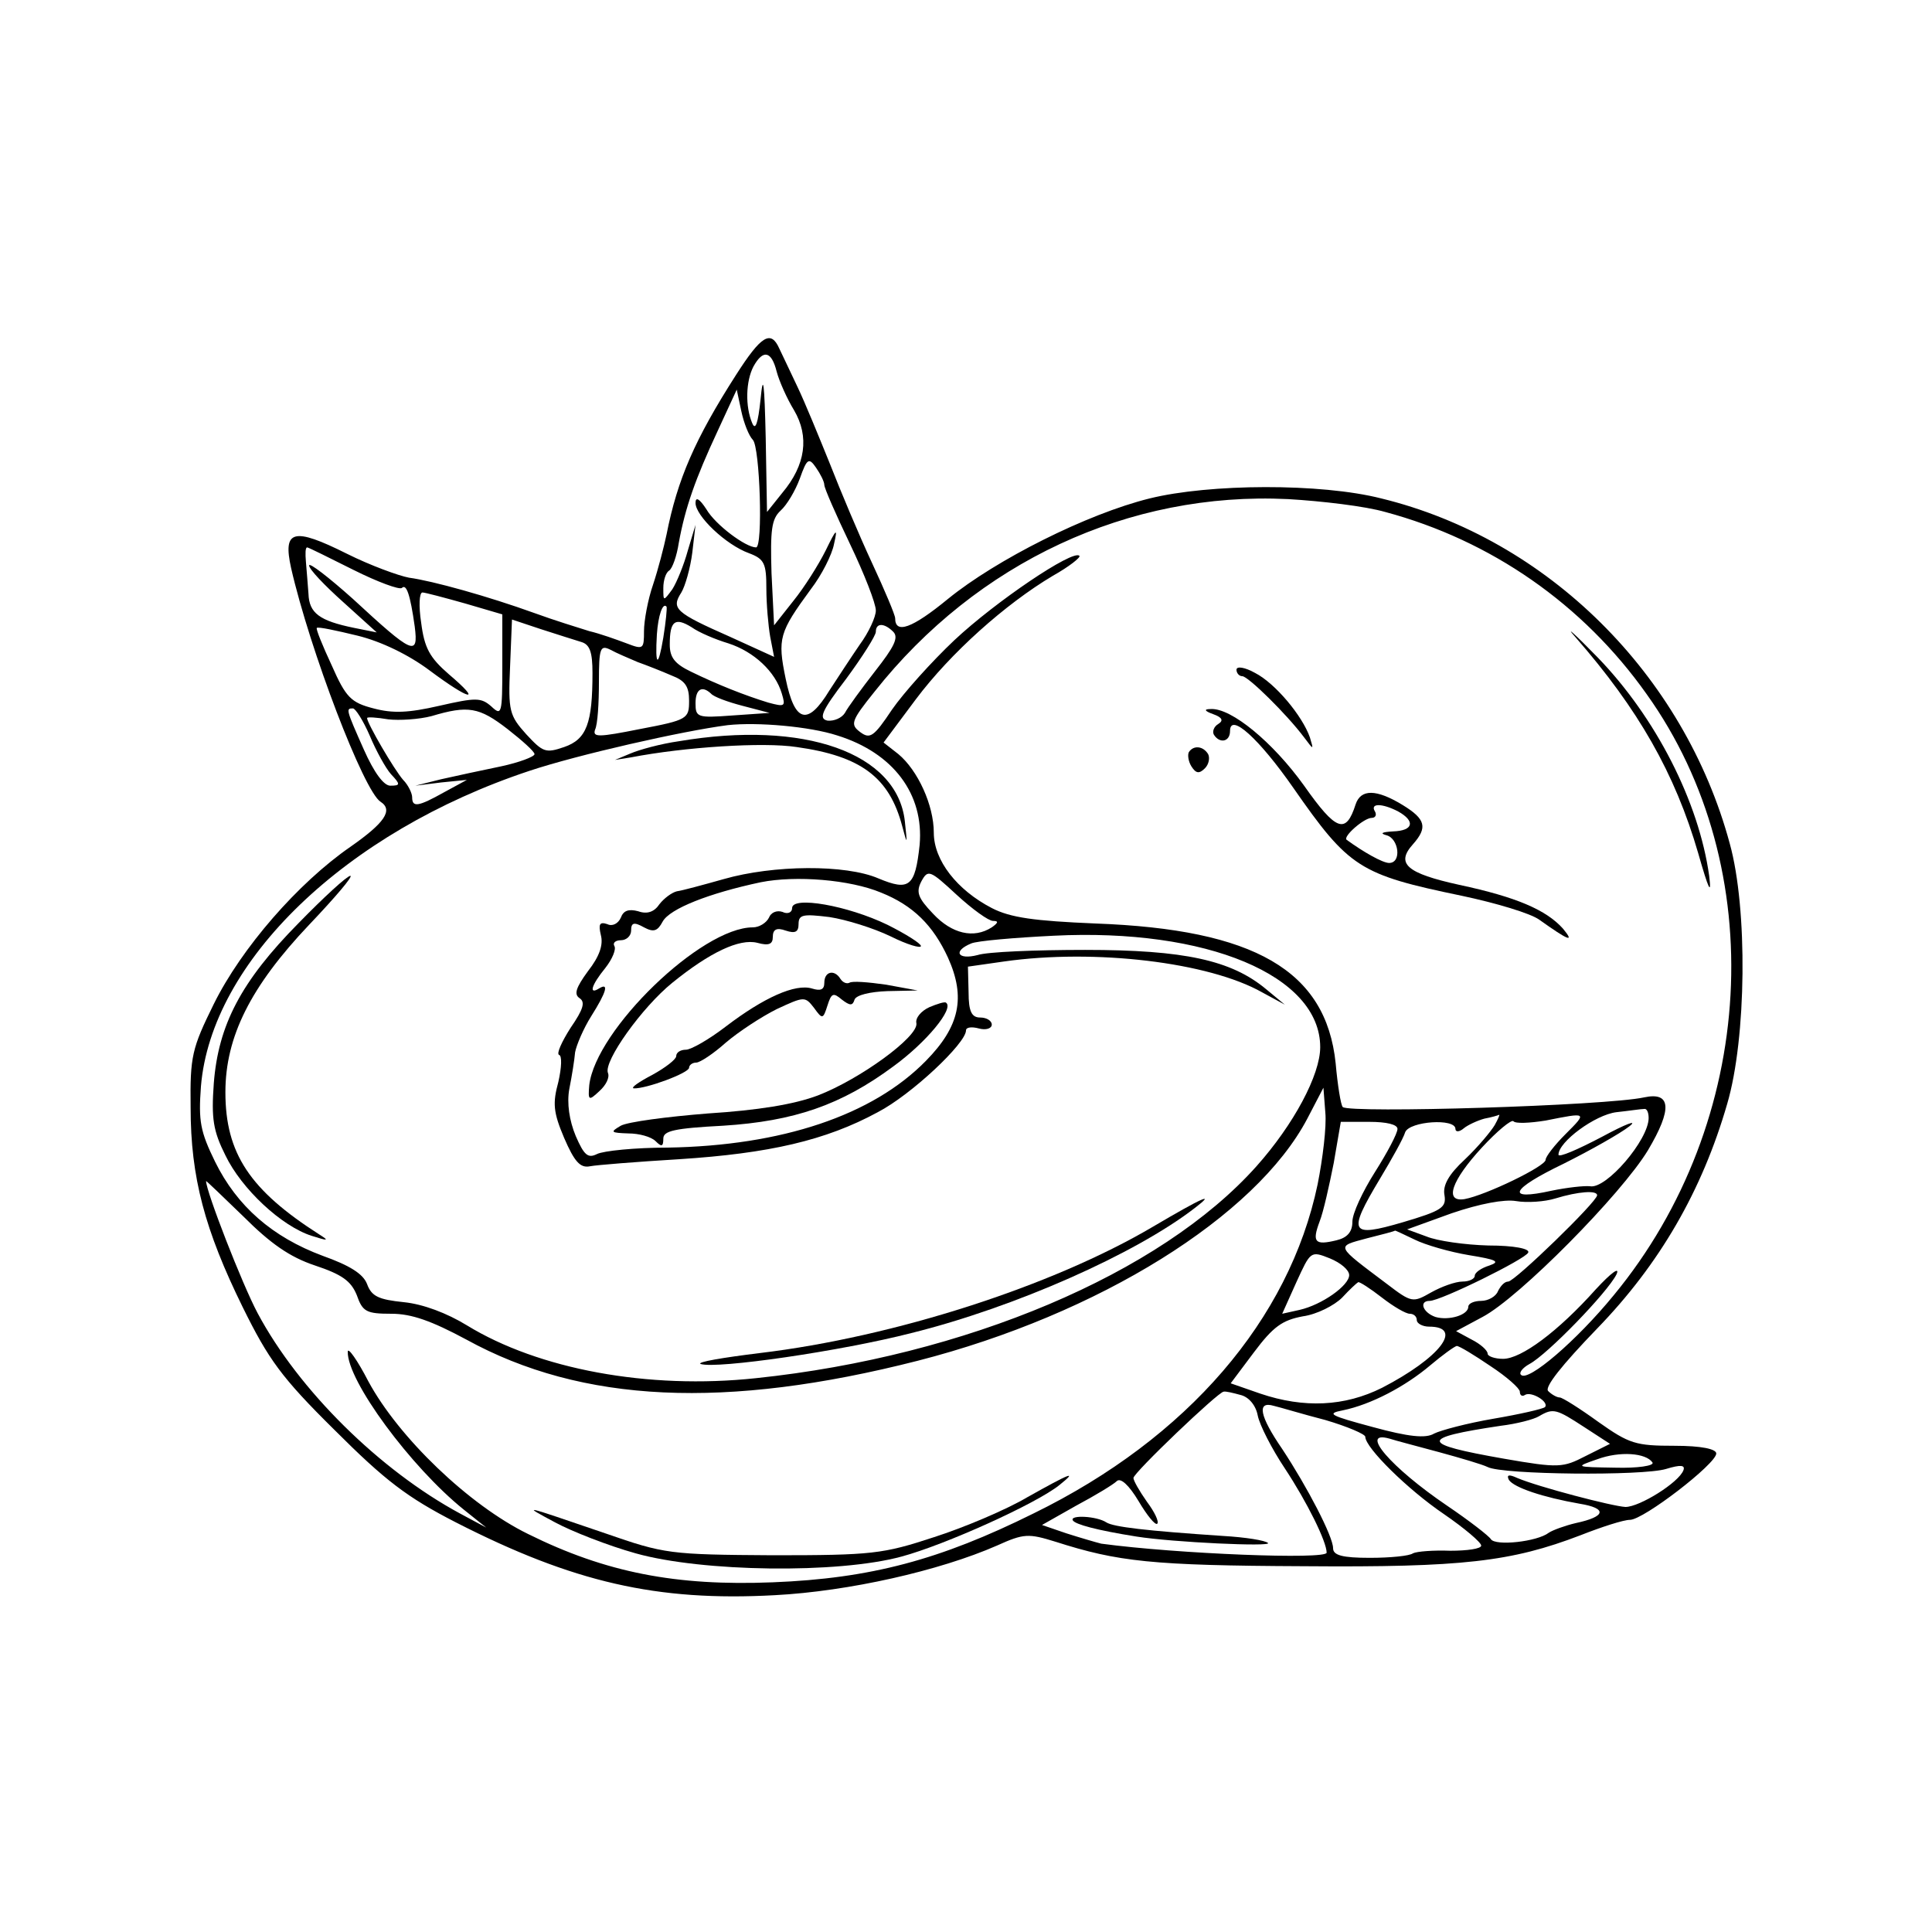 <?xml version="1.0" standalone="no"?>
<!DOCTYPE svg PUBLIC "-//W3C//DTD SVG 20010904//EN"
 "http://www.w3.org/TR/2001/REC-SVG-20010904/DTD/svg10.dtd">
<svg version="1.0" xmlns="http://www.w3.org/2000/svg"
 width="300pt" height="300pt" viewBox="0 0 300 300"
 preserveAspectRatio="xMidYMid meet">
<g transform="translate(0,300) scale(0.1,-0.1)"
fill="#000000" stroke="none">
<path d="M1143 2418 c-64 -100 -91 -162 -108 -248 -4 -19 -13 -54 -21 -78 -8
-23 -14 -56 -14 -72 0 -28 -1 -29 -27 -19 -16 6 -41 15 -58 19 -16 5 -55 17
-85 28 -72 26 -158 50 -195 55 -16 3 -60 19 -96 37 -84 42 -100 37 -87 -22 29
-127 113 -347 139 -363 20 -13 6 -33 -47 -70 -81 -56 -169 -157 -212 -244 -34
-69 -37 -81 -36 -161 0 -108 22 -190 81 -310 40 -81 60 -109 142 -190 79 -79
113 -105 189 -144 182 -93 312 -123 495 -113 115 6 256 38 345 77 42 19 49 19
91 6 97 -31 149 -37 386 -38 246 -2 322 7 429 48 33 13 67 24 77 24 21 0 134
87 134 103 0 7 -23 12 -65 12 -60 0 -70 3 -118 37 -29 21 -56 38 -60 38 -4 0
-12 4 -18 10 -6 6 21 40 76 97 97 100 163 214 202 349 30 102 32 303 4 404
-71 263 -283 473 -541 536 -94 24 -267 23 -360 0 -97 -24 -238 -95 -313 -156
-56 -46 -82 -55 -82 -30 0 5 -16 43 -36 86 -20 43 -49 112 -65 153 -17 42 -39
96 -51 121 -12 25 -24 51 -28 59 -13 29 -28 20 -67 -41z m63 5 c4 -15 16 -42
27 -60 24 -41 18 -85 -18 -128 l-24 -30 -2 115 c-2 87 -4 102 -8 60 -4 -38 -8
-49 -13 -37 -11 26 -10 65 2 88 15 27 28 24 36 -8z m-37 -106 c11 -11 16 -167
5 -167 -16 0 -63 35 -77 59 -11 17 -17 20 -17 10 0 -20 47 -65 83 -78 24 -9
27 -16 27 -55 0 -24 3 -58 6 -75 l6 -31 -68 31 c-86 38 -92 44 -76 69 6 10 14
38 17 62 l5 43 -12 -40 c-6 -22 -17 -49 -24 -60 -14 -19 -14 -19 -14 2 0 12 4
24 9 27 5 3 12 23 15 43 10 55 26 100 60 173 l30 65 7 -33 c4 -19 12 -39 18
-45z m111 -70 c0 -5 18 -46 40 -92 22 -46 40 -92 40 -103 0 -10 -11 -34 -25
-53 -13 -19 -34 -51 -47 -71 -34 -56 -54 -50 -68 18 -13 63 -10 72 39 139 17
22 33 54 36 70 6 26 4 25 -13 -10 -11 -22 -33 -57 -50 -78 l-30 -38 -4 81 c-2
67 0 84 14 97 10 9 23 31 30 50 11 31 14 33 25 17 7 -10 13 -22 13 -27z m871
-42 c164 -44 307 -143 406 -283 193 -270 171 -664 -51 -933 -58 -71 -133 -135
-144 -124 -4 3 2 11 13 17 28 15 121 111 135 139 6 13 -8 3 -32 -23 -59 -66
-116 -108 -144 -108 -13 0 -24 4 -24 8 0 5 -11 15 -25 22 l-24 13 41 22 c57
30 216 191 257 259 38 64 36 91 -6 82 -59 -13 -457 -25 -468 -15 -3 3 -8 34
-11 68 -15 144 -126 208 -373 217 -95 4 -132 9 -161 24 -54 28 -90 74 -90 117
0 43 -25 97 -55 122 l-23 18 50 67 c54 72 139 148 213 192 25 14 44 29 41 31
-10 10 -130 -71 -194 -131 -35 -33 -79 -82 -97 -108 -28 -42 -34 -46 -49 -35
-16 12 -15 17 22 63 159 201 395 311 642 299 52 -3 120 -11 151 -20z m-1602
-90 c38 -19 71 -31 75 -28 7 7 13 -10 20 -60 6 -47 -3 -43 -96 43 -38 34 -68
57 -68 52 0 -6 24 -31 53 -57 l52 -47 -35 7 c-54 11 -70 23 -71 53 -1 15 -3
37 -4 50 -1 12 -1 22 2 22 2 0 34 -16 72 -35z m173 -52 l58 -17 0 -80 c0 -75
-1 -78 -17 -63 -16 14 -24 14 -81 1 -48 -11 -72 -12 -102 -4 -35 9 -43 17 -65
67 -14 30 -25 57 -23 58 2 2 30 -4 63 -12 37 -9 80 -30 112 -54 63 -47 83 -51
30 -6 -30 26 -38 41 -43 80 -4 26 -3 47 2 47 4 0 34 -8 66 -17z m308 -53 c-8
-48 -13 -45 -10 5 2 29 9 50 15 43 1 -2 -1 -23 -5 -48z m-127 -7 c13 -4 17
-16 17 -48 0 -78 -9 -103 -44 -115 -29 -10 -33 -8 -59 20 -26 29 -28 36 -25
104 l3 74 45 -15 c25 -8 53 -17 63 -20z m228 -2 c40 -13 73 -44 83 -78 6 -20
5 -21 -21 -14 -36 11 -79 28 -120 48 -25 12 -33 22 -33 42 0 37 8 43 34 27 11
-8 37 -19 57 -25z m256 18 c9 -9 1 -24 -28 -61 -21 -27 -43 -57 -47 -65 -5 -8
-17 -13 -27 -12 -14 3 -10 14 29 65 25 34 46 67 46 73 0 14 13 14 27 0z m-397
-47 c14 -5 37 -14 53 -21 21 -8 27 -17 27 -39 0 -28 -2 -30 -76 -44 -65 -13
-74 -13 -70 -1 4 8 6 41 6 74 0 53 2 58 18 50 9 -5 28 -13 42 -19z m114 -49
c4 -5 26 -13 49 -19 l42 -11 -58 -4 c-54 -4 -57 -3 -57 19 0 22 10 28 24 15z
m-530 -65 c10 -24 25 -51 33 -60 15 -16 15 -18 -1 -18 -10 0 -25 20 -41 56
-28 63 -28 64 -17 64 4 0 16 -19 26 -42z m214 10 c23 -18 42 -35 42 -39 0 -4
-24 -13 -52 -19 -29 -6 -71 -15 -93 -20 l-40 -10 40 5 40 4 -35 -19 c-41 -23
-50 -24 -50 -8 0 6 -6 19 -14 27 -14 16 -56 88 -56 96 0 2 15 1 33 -2 17 -2
48 0 67 5 57 17 74 14 118 -20z m512 -10 c87 -27 135 -91 128 -170 -7 -65 -16
-72 -64 -52 -51 22 -163 21 -240 -1 -32 -9 -65 -18 -73 -19 -8 -2 -20 -11 -27
-20 -8 -12 -19 -16 -33 -11 -15 4 -23 1 -27 -10 -4 -9 -13 -14 -21 -10 -12 4
-14 0 -10 -17 4 -15 -2 -33 -20 -56 -19 -26 -22 -36 -13 -42 9 -6 6 -17 -14
-46 -14 -22 -22 -40 -18 -42 5 -1 4 -20 -1 -42 -9 -33 -8 -47 9 -87 16 -37 25
-47 40 -44 10 2 73 7 139 11 139 9 227 29 308 73 52 27 137 107 137 127 0 5 9
6 20 3 11 -3 20 0 20 6 0 6 -8 11 -18 11 -13 0 -18 9 -18 39 l-1 40 56 8 c141
20 318 -1 401 -48 l35 -19 -29 24 c-54 45 -127 61 -281 61 -77 0 -152 -3 -167
-8 -31 -8 -39 6 -10 18 9 4 67 9 128 12 238 12 414 -62 414 -173 0 -43 -41
-120 -99 -185 -149 -167 -452 -295 -777 -329 -168 -18 -338 14 -449 82 -31 19
-68 33 -98 36 -39 4 -50 9 -57 28 -6 16 -27 29 -69 44 -78 29 -133 77 -167
146 -23 47 -26 63 -22 117 16 194 224 395 510 490 75 25 238 62 308 71 46 5
127 -2 170 -16z m242 -288 c9 0 8 -3 -2 -10 -28 -18 -62 -10 -91 21 -24 25
-27 34 -18 51 10 18 13 17 54 -21 25 -23 50 -41 57 -41z m-174 44 c50 -20 81
-51 104 -101 28 -62 18 -107 -34 -160 -83 -85 -224 -132 -401 -135 -51 0 -100
-5 -110 -10 -14 -7 -20 -2 -33 28 -10 24 -14 51 -10 73 4 20 8 45 9 57 2 11
13 37 25 56 24 38 28 53 12 43 -16 -10 -12 5 10 32 11 14 17 29 14 34 -3 5 2
9 10 9 9 0 16 7 16 15 0 12 4 14 20 5 15 -8 21 -6 29 9 11 20 72 44 152 61 55
11 139 4 187 -16z m678 -453 c-44 -210 -202 -394 -441 -511 -145 -72 -253
-101 -405 -107 -150 -6 -259 15 -380 75 -92 45 -201 150 -248 237 -17 33 -32
54 -32 46 -1 -45 98 -179 180 -245 l35 -28 -41 22 c-124 67 -250 191 -314 311
-24 45 -80 189 -80 205 0 1 26 -24 58 -55 42 -42 72 -63 111 -76 42 -14 56
-24 65 -46 9 -26 15 -29 54 -29 31 0 62 -11 116 -40 180 -99 403 -109 701 -33
281 72 525 224 605 376 l25 48 3 -39 c2 -21 -4 -71 -12 -111z m514 103 c0 -34
-66 -111 -91 -106 -9 1 -36 -2 -60 -7 -72 -16 -64 2 19 42 42 21 88 47 102 58
14 11 -5 4 -42 -16 -38 -20 -68 -33 -68 -28 0 20 57 62 90 66 19 2 38 5 43 5
4 1 7 -5 7 -14z m-239 -11 c-6 -10 -26 -34 -46 -53 -26 -24 -35 -41 -32 -56 3
-19 -4 -24 -65 -42 -82 -24 -86 -17 -35 68 18 30 36 62 39 72 7 17 78 22 78 5
0 -5 6 -5 13 1 6 5 21 12 32 15 11 2 21 5 23 6 1 0 -2 -7 -7 -16z m79 7 c65
13 65 13 31 -21 -17 -17 -31 -35 -31 -40 0 -10 -93 -55 -126 -61 -32 -5 -20
29 27 80 24 26 46 44 49 41 3 -4 25 -3 50 1z m-230 -13 c0 -7 -16 -37 -35 -67
-19 -30 -35 -64 -35 -77 0 -16 -8 -25 -25 -29 -33 -8 -38 -3 -26 29 6 15 15
56 22 91 l11 64 44 0 c27 0 44 -4 44 -11z m310 -103 c0 -10 -128 -134 -138
-134 -6 0 -12 -7 -16 -15 -3 -8 -15 -15 -26 -15 -11 0 -20 -4 -20 -9 0 -13
-30 -22 -51 -16 -20 7 -26 25 -9 25 17 0 149 65 153 75 3 6 -22 11 -62 11 -36
1 -79 7 -96 14 l-30 11 69 25 c44 15 82 22 100 19 17 -3 45 -1 61 4 36 11 65
13 65 5z m-283 -69 c16 -8 54 -19 84 -24 43 -7 49 -10 32 -16 -13 -4 -23 -11
-23 -16 0 -5 -9 -9 -19 -9 -11 0 -33 -8 -49 -17 -28 -16 -30 -16 -68 13 -81
61 -80 58 -32 71 24 6 43 11 44 12 0 1 14 -6 31 -14z m-102 -55 c0 -16 -42
-46 -77 -54 l-27 -6 22 49 c22 48 22 49 52 37 17 -7 30 -18 30 -26z m51 -35
c18 -14 37 -25 43 -25 6 0 11 -4 11 -10 0 -5 9 -10 19 -10 55 0 16 -49 -73
-95 -58 -29 -121 -32 -189 -9 l-46 16 36 48 c30 40 44 50 76 56 22 3 49 17 61
29 12 13 23 23 25 24 2 1 19 -10 37 -24z m168 -106 c26 -17 46 -35 46 -40 0
-6 4 -8 8 -5 10 6 38 -11 31 -19 -4 -3 -39 -11 -80 -18 -41 -7 -82 -18 -92
-23 -13 -8 -40 -5 -95 10 -67 18 -73 21 -47 26 44 9 97 37 136 70 19 16 37 29
41 30 4 0 27 -14 52 -31z m-388 -45 c13 -3 24 -16 27 -32 3 -15 22 -52 42 -82
35 -53 65 -114 65 -131 0 -11 -231 -2 -350 14 -8 2 -32 9 -54 16 l-38 13 53
30 c30 16 58 33 63 38 6 6 19 -6 34 -31 13 -22 26 -38 29 -35 3 3 -4 18 -16
34 -12 17 -21 33 -21 37 0 8 132 134 140 134 3 1 15 -2 26 -5z m132 -39 c34
-10 62 -22 62 -26 0 -17 66 -82 122 -120 32 -22 58 -44 58 -49 0 -5 -22 -8
-48 -8 -26 1 -52 -1 -58 -4 -5 -4 -35 -7 -67 -7 -43 0 -57 4 -57 15 0 18 -40
95 -79 154 -35 51 -40 75 -13 67 9 -2 45 -13 80 -22z m402 -11 l40 -26 -38
-19 c-35 -18 -41 -19 -127 -4 -131 23 -132 32 -5 51 25 3 52 10 60 15 22 13
27 11 70 -17z m-225 -39 c33 -9 67 -19 75 -23 23 -12 241 -14 277 -3 23 7 30
6 27 -2 -7 -19 -68 -57 -90 -57 -20 1 -135 31 -168 45 -13 6 -17 5 -13 -3 8
-12 53 -27 110 -37 43 -7 41 -20 -6 -30 -17 -4 -36 -11 -42 -15 -18 -14 -83
-21 -90 -10 -3 5 -34 29 -68 52 -87 59 -138 118 -89 104 9 -3 44 -12 77 -21z
m331 -16 c3 -5 -23 -9 -58 -8 -62 1 -63 1 -28 13 35 13 76 10 86 -5z"/>
<path d="M2446 2011 c98 -112 155 -212 191 -336 16 -56 21 -67 17 -35 -16 115
-83 246 -173 339 -36 37 -52 51 -35 32z"/>
<path d="M1920 1960 c0 -5 4 -10 9 -10 9 0 69 -59 96 -95 15 -20 15 -20 9 0
-12 34 -54 84 -85 100 -16 9 -29 11 -29 5z"/>
<path d="M1884 1891 c14 -5 16 -10 8 -15 -7 -4 -10 -12 -7 -17 9 -14 25 -11
25 6 0 29 45 -12 98 -88 87 -125 103 -135 262 -168 52 -11 106 -27 120 -37 45
-32 56 -37 37 -14 -26 29 -72 49 -161 68 -82 18 -99 33 -72 63 23 26 20 39
-16 61 -41 25 -65 25 -73 1 -15 -47 -30 -42 -80 29 -48 67 -113 121 -145 119
-11 0 -10 -3 4 -8z m287 -151 c27 -15 24 -30 -8 -31 -17 -1 -21 -3 -10 -6 19
-5 24 -43 4 -43 -10 0 -40 17 -66 36 -6 5 27 34 39 34 6 0 8 5 5 10 -8 13 11
13 36 0z"/>
<path d="M1846 1832 c-2 -4 -1 -14 4 -22 7 -11 12 -12 21 -3 6 6 8 16 5 22 -8
13 -23 14 -30 3z"/>
<path d="M1054 1849 c-28 -4 -61 -13 -75 -19 l-24 -10 25 4 c83 16 205 24 257
16 100 -14 144 -47 164 -123 8 -30 8 -29 4 8 -12 106 -156 157 -351 124z"/>
<path d="M464 1567 c-90 -91 -125 -159 -132 -249 -4 -55 -1 -74 18 -112 25
-52 87 -110 134 -125 25 -8 28 -8 12 2 -108 69 -146 126 -146 221 0 86 39 164
130 260 40 42 69 76 64 76 -5 0 -41 -33 -80 -73z"/>
<path d="M1790 1095 c-156 -92 -401 -171 -610 -196 -57 -7 -99 -14 -92 -17 25
-8 218 20 327 48 161 40 348 123 440 194 34 26 13 17 -65 -29z"/>
<path d="M1230 1590 c0 -7 -7 -10 -15 -6 -9 3 -18 -1 -21 -9 -4 -8 -15 -15
-25 -15 -80 0 -244 -159 -254 -245 -2 -24 -1 -25 16 -9 10 9 16 21 13 28 -7
18 53 102 100 140 58 47 104 69 132 62 18 -5 24 -2 24 9 0 12 6 15 20 10 15
-5 20 -2 20 10 0 15 7 16 48 11 26 -4 68 -17 95 -30 26 -13 47 -19 47 -15 0 4
-24 19 -52 33 -62 30 -148 45 -148 26z"/>
<path d="M1280 1474 c0 -11 -6 -13 -19 -9 -26 8 -75 -14 -134 -59 -26 -20 -54
-36 -62 -36 -8 0 -15 -4 -15 -10 0 -5 -17 -18 -37 -29 -21 -11 -34 -20 -29
-21 19 -1 86 24 86 32 0 4 5 8 11 8 6 0 27 14 46 31 20 17 55 40 79 52 43 20
44 20 58 2 13 -18 14 -18 21 4 6 19 9 20 22 9 13 -10 17 -10 20 0 3 7 24 12
51 13 l47 1 -49 9 c-28 4 -53 6 -57 3 -4 -2 -10 0 -14 6 -9 15 -25 12 -25 -6z"/>
<path d="M1443 1436 c-13 -6 -22 -17 -20 -25 3 -21 -88 -87 -153 -112 -37 -14
-93 -23 -171 -28 -63 -5 -124 -13 -135 -19 -17 -10 -16 -11 12 -12 16 0 35 -5
42 -12 9 -9 12 -9 12 4 0 12 17 16 93 20 110 7 183 32 264 92 51 37 95 90 82
99 -2 2 -14 -2 -26 -7z"/>
<path d="M1595 675 c-32 -19 -98 -47 -145 -62 -79 -26 -96 -28 -250 -28 -160
1 -168 2 -260 34 -132 45 -130 45 -78 17 26 -14 82 -36 125 -48 103 -29 314
-32 413 -5 67 18 209 82 245 111 30 24 16 18 -50 -19z"/>
<path d="M1666 639 c4 -6 36 -15 99 -25 57 -9 210 -16 204 -10 -4 4 -35 9 -70
11 -120 8 -170 14 -181 21 -15 10 -58 12 -52 3z"/>
</g>
</svg>
